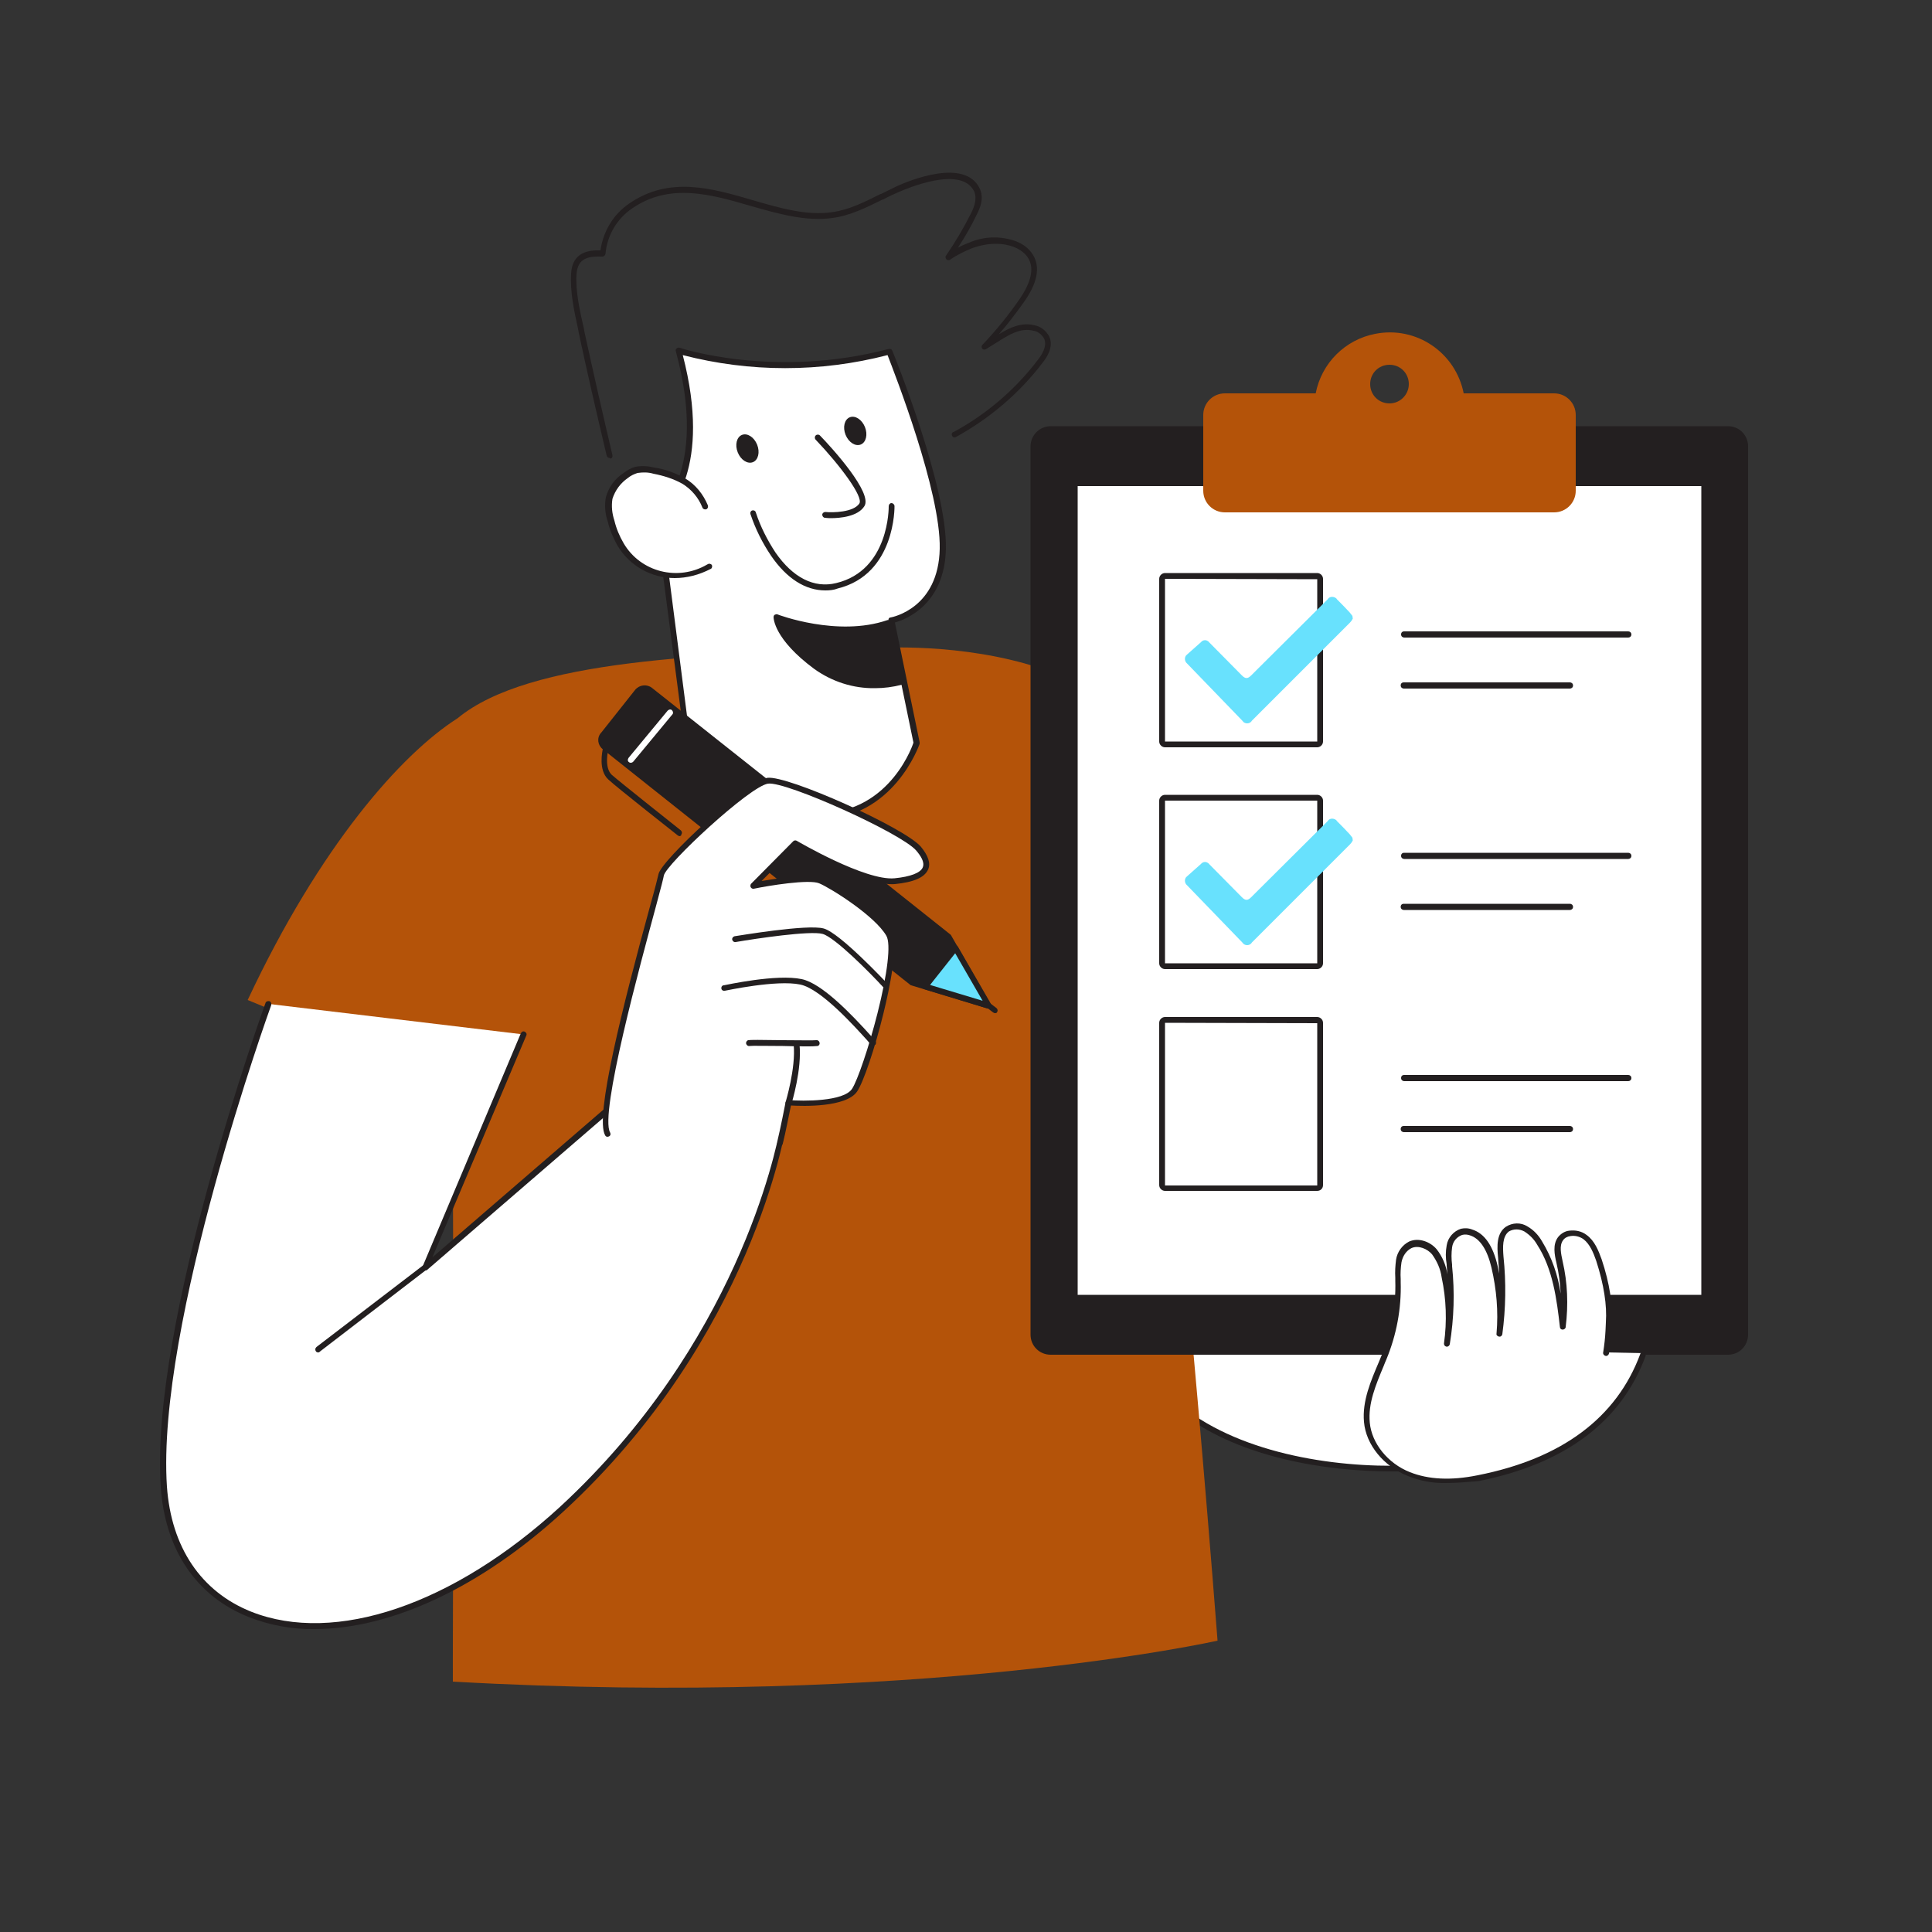 <svg width="500" height="500" xmlns="http://www.w3.org/2000/svg" class="illustrations_image" imageName="Checklist" data-imageid="checklist-71" xml:space="preserve" version="1.1">

 <rect width="100%" height="100%" fill="#333333" stroke="none"/>

 <g>
  <title>Layer 1</title>
  <g id="Character_checklist-71">
   <path id="svg_1" fill="#FFFFFF" d="m307.1,365.8c-18.2,-13.4 -25.2,-37.7 -24.9,-60.2c0.1,-11.4 2.2,-23.5 10.1,-31.7c3.8,-3.9 8.7,-6.6 13.8,-8.8c16.1,-7 37.6,-8.1 48.9,5.4c3.3,4 5.3,8.8 7.2,13.6c6.7,16.7 12.8,33.6 18.2,50.8c5.3,16.9 11,43.5 -12.9,45c-19.5,1.2 -44.4,-2.4 -60.4,-14.1z" class="st0_checklist-71"/>
   <path id="svg_2" fill="#231F20" d="m360.2,380.8c-17.5,0 -39,-3.7 -53.5,-14.4l0,0c-16.4,-12 -25.5,-34.2 -25.2,-60.9c0.2,-14.7 3.6,-25.2 10.4,-32.2c4.4,-4.5 10.1,-7.2 14,-9c16.5,-7.2 38.3,-8.2 49.7,5.6c3.2,3.9 5.2,8.6 7.4,13.8c6.7,16.6 12.8,33.7 18.2,50.8c5.9,18.7 6.2,31.4 1.1,38.8c-3,4.4 -8,6.8 -14.7,7.2c-2.4,0.3 -4.9,0.3 -7.4,0.3zm-52.7,-15.6c16.4,12 41.7,15.1 59.9,13.9c6.2,-0.4 10.8,-2.6 13.5,-6.6c4.8,-7 4.4,-19.2 -1.4,-37.5c-5.3,-17.1 -11.4,-34.1 -18.1,-50.7c-2.1,-5.1 -4,-9.6 -7.1,-13.4c-10.9,-13.2 -32,-12.2 -48,-5.2c-3.8,1.6 -9.4,4.4 -13.5,8.6c-6.5,6.7 -9.8,16.9 -9.9,31.2c-0.3,26.2 8.7,47.9 24.6,59.7l0,0z" class="st1_checklist-71"/>
   <path id="svg_3" fill="#b45309" d="m116.7,280.5l-52.6,-21.7c18.7,-39.9 39.7,-63.6 54.3,-72.9c18.6,-15.4 64.6,-16.5 106.7,-18.1c0,0 20,-1.7 40.1,3.9c49.2,13.6 95,84.9 95,84.9l-59.6,8.1c0,0 7.7,72.1 14.5,159.9c0,0 -77.2,17.4 -197.9,10.6c-0.1,0 0.6,-142.2 -0.5,-154.7z" class="st2_checklist-71 targetColor"/>
   <path id="svg_4" fill="#FFFFFF" d="m230.6,160.7l6.6,31.7c0,0 -7,21 -28.3,18.8s-31.1,-19.3 -31.1,-19.3l-7.6,-58.2c0,0 14.2,-10.2 5.2,-42.8c0,0 24.4,8.3 54.6,0.3c0,0 14.2,34.7 13.8,51s-13.2,18.5 -13.2,18.5z" class="st0_checklist-71"/>
   <path id="svg_5" fill="#231F20" d="m212,212c-1,0 -2.1,-0.1 -3.1,-0.2c-21.4,-2.2 -31.5,-19.5 -31.6,-19.7c-0.1,-0.1 -0.1,-0.2 -0.1,-0.3l-7.6,-58.2c0,-0.3 0.1,-0.5 0.3,-0.7c0.1,-0.1 13.6,-10.4 5,-42c-0.1,-0.3 0,-0.6 0.2,-0.7c0.2,-0.2 0.5,-0.3 0.8,-0.2c0.2,0.1 24.6,8.1 54.1,0.3c0.4,-0.1 0.8,0.1 0.9,0.4c0.6,1.4 14.2,35.1 13.9,51.3c-0.3,14.4 -10.3,18.3 -13.2,19.1l6.4,31c0,0.1 0,0.3 0,0.4c-0.1,0.3 -6.8,19.5 -26,19.5zm-33.4,-20.5c0.9,1.5 10.7,16.8 30.4,18.8s26.7,-15.9 27.4,-18.1l-6.5,-31.5c0,-0.2 0,-0.4 0.1,-0.6c0.1,-0.2 0.3,-0.3 0.5,-0.3c0.5,-0.1 12.4,-2.4 12.7,-17.8c0.3,-14.8 -11.7,-45.4 -13.5,-50.1c-17.4,4.5 -35.6,4.5 -53,0c7.6,29.2 -3.3,40.1 -5.5,42l7.4,57.6z" class="st1_checklist-71"/>
   <path id="svg_6" fill="#FFFFFF" d="m182.3,131c-1.1,-2.7 -3,-5 -5.5,-6.6c-2.4,-1.3 -5,-2.2 -7.7,-2.7c-1.4,-0.4 -3,-0.5 -4.4,-0.2c-1,0.3 -2,0.8 -2.8,1.5c-2.1,1.4 -3.6,3.5 -4.3,5.9c-0.3,2 -0.1,4 0.5,5.9c0.5,2.1 1.3,4.2 2.4,6.1c4.7,7.8 14.8,10.4 22.6,5.7c0.1,0 0.1,-0.1 0.2,-0.1" class="st0_checklist-71"/>
   <path id="svg_7" fill="#231F20" d="m174.6,149.6c-6.1,0 -11.7,-3.2 -14.8,-8.4c-1.1,-2 -2,-4 -2.5,-6.2c-0.7,-2 -0.9,-4.2 -0.5,-6.3c0.7,-2.6 2.3,-4.8 4.6,-6.3c0.9,-0.7 1.9,-1.3 3.1,-1.6c1.6,-0.3 3.2,-0.2 4.8,0.2c2.8,0.4 5.5,1.4 8,2.8c2.7,1.6 4.7,4.1 5.9,7c0.1,0.4 0,0.8 -0.4,1c-0.4,0.1 -0.8,0 -1,-0.4c-1,-2.6 -2.9,-4.8 -5.2,-6.2c-2.3,-1.3 -4.9,-2.1 -7.5,-2.6c-1.3,-0.4 -2.7,-0.4 -4.1,-0.2c-0.9,0.3 -1.8,0.7 -2.5,1.3c-1.9,1.3 -3.3,3.2 -4,5.4c-0.3,1.9 -0.1,3.8 0.5,5.6c0.5,2.1 1.3,4 2.4,5.9c4.4,7.5 14.1,9.9 21.6,5.5c0.1,0 0.1,-0.1 0.2,-0.1c0.3,-0.2 0.8,-0.1 1,0.2c0.2,0.3 0.1,0.8 -0.2,1c-3.1,1.6 -6.2,2.4 -9.4,2.4z" class="st1_checklist-71"/>
   <path id="svg_8" fill="#231F20" d="m233.2,176.5c0,0 -11.8,3.5 -22,-4s-10.2,-12.8 -10.2,-12.8s15.7,6.1 28.9,1.5l3.3,15.3z" class="st1_checklist-71"/>
   <path id="svg_9" fill="#231F20" d="m226.5,178.1c-5.7,0.1 -11.2,-1.7 -15.8,-5c-10.4,-7.7 -10.5,-13.1 -10.5,-13.4c0,-0.2 0.1,-0.5 0.3,-0.6c0.2,-0.1 0.5,-0.2 0.7,-0.1c0.2,0.1 15.6,5.9 28.4,1.5c0.2,-0.1 0.4,0 0.6,0.1c0.2,0.1 0.3,0.3 0.4,0.5l3.3,15.2c0.1,0.4 -0.1,0.8 -0.5,0.9c-2.3,0.6 -4.6,0.9 -6.9,0.9zm-24.5,-17.2c0.6,1.9 2.6,5.8 9.6,11c8.4,6.2 18.1,4.7 20.7,4.1l-3,-13.7c-11,3.4 -23.4,-0.1 -27.3,-1.4z" class="st1_checklist-71"/>
   <path id="svg_10" fill="#FFFFFF" d="m211.7,113.3c0,0 13.5,14.2 11.4,17.4c-2.1,3.2 -9.5,2.6 -9.5,2.6" class="st0_checklist-71"/>
   <path id="svg_11" fill="#231F20" d="m215,134.1c-0.9,0 -1.4,-0.1 -1.5,-0.1c-0.4,0 -0.7,-0.4 -0.7,-0.8s0.4,-0.7 0.8,-0.7c1.9,0.2 7.3,0.1 8.8,-2.2c1.1,-1.7 -5,-9.9 -11.3,-16.5c-0.3,-0.3 -0.3,-0.8 0,-1.1c0.3,-0.3 0.8,-0.3 1.1,0c3.3,3.4 13.7,14.9 11.5,18.3c-1.7,2.7 -6.3,3.1 -8.7,3.1z" class="st1_checklist-71"/>
   <ellipse id="svg_12" fill="#231F20" ry="3.8" rx="2.7" cy="116" cx="193.4" class="st1_checklist-71" transform="matrix(0.928 -0.373 0.373 0.928 -29.306 80.571)"/>
   <ellipse id="svg_13" fill="#231F20" ry="3.8" rx="2.7" cy="111.4" cx="221.3" class="st1_checklist-71" transform="matrix(0.928 -0.373 0.373 0.928 -25.579 90.684)"/>
   <path id="svg_14" fill="#231F20" d="m213.6,152.8c-5.2,0 -10,-3.1 -14,-8.9c-2.3,-3.4 -4.1,-7 -5.4,-10.9c-0.1,-0.4 0.1,-0.8 0.5,-0.9c0.4,-0.1 0.8,0.1 0.9,0.5c1.2,3.7 3,7.2 5.1,10.4c4.5,6.5 10,9.3 15.7,7.9c13.8,-3.3 13.6,-19.7 13.6,-19.9c0,-0.4 0.3,-0.8 0.7,-0.8c0,0 0,0 0,0c0.4,0 0.7,0.3 0.8,0.7c0,0.2 0.3,17.7 -14.7,21.4c-1,0.4 -2.1,0.5 -3.2,0.5z" class="st1_checklist-71"/>
   <path id="svg_15" fill="#FFFFFF" d="m135.4,267.7l-25.4,60.4l56.6,-48.9l36.1,12.2c0,0 -8.1,53.8 -57.3,99.1s-100.1,36.7 -103,-5.8s27,-124.9 27,-124.9" class="st0_checklist-71"/>
   <path id="svg_16" fill="#231F20" d="m81.4,421.6c-5.8,0.1 -11.6,-1 -17,-3.1c-13.6,-5.4 -21.7,-17.4 -22.8,-33.7c-2.9,-42.2 26.8,-124.4 27.1,-125.2c0.1,-0.4 0.6,-0.6 1,-0.5c0,0 0,0 0,0c0.4,0.1 0.6,0.6 0.5,0.9c0,0 0,0 0,0.1c-0.3,0.8 -29.8,82.7 -27,124.6c1.1,15.7 8.8,27.2 21.8,32.4c21.7,8.6 52.3,-1.8 79.9,-27.1c45.6,-42.1 55.9,-92 57,-98.1l-35,-11.9l-56.3,48.6c-0.3,0.3 -0.8,0.2 -1.1,-0.1c-0.2,-0.2 -0.2,-0.5 -0.1,-0.8l25.4,-60.3c0.2,-0.4 0.6,-0.6 1,-0.4c0,0 0,0 0,0c0.4,0.2 0.6,0.6 0.4,1c0,0 0,0 0,0l-24.3,57.4l54.2,-46.8c0.2,-0.2 0.5,-0.2 0.7,-0.1l36.1,12.2c0.3,0.1 0.6,0.5 0.5,0.8c-0.1,0.5 -8.6,54.5 -57.5,99.6c-21.4,19.7 -44.7,30.5 -64.5,30.5z" class="st1_checklist-71"/>
   <polygon id="svg_17" fill="#231F20" points="181.1,191.2 245.5,242.3 247.3,245.4 255.8,260.3 239.4,255.3 236,254.3 171.6,203.1 	" class="st1_checklist-71"/>
   <path id="svg_18" fill="#231F20" d="m255.8,261l-0.2,0l-19.8,-6c-0.1,0 -0.2,-0.1 -0.2,-0.1l-64.4,-51.2c-0.2,-0.1 -0.2,-0.3 -0.3,-0.5c0,-0.2 0,-0.4 0.1,-0.6l9.5,-11.9c0.3,-0.3 0.7,-0.3 1,-0.1l64.4,51.2c0.1,0.1 0.1,0.1 0.2,0.2l10.3,17.9c0.2,0.4 0.1,0.8 -0.3,1c0,0.1 -0.1,0.1 -0.3,0.1l0,0zm-19.4,-7.4l17.8,5.4l-9.2,-16.2l-63.7,-50.6l-8.6,10.8l63.7,50.6z" class="st1_checklist-71"/>
   <polygon id="svg_19" fill="#68E1FD" points="247.3,245.4 255.8,260.3 239.4,255.3 	" class="st2_checklist-71 targetColor"/>
   <path id="svg_20" fill="#231F20" d="m255.8,261l-0.2,0l-16.4,-5c-0.4,-0.1 -0.6,-0.5 -0.5,-0.9c0,-0.1 0.1,-0.2 0.1,-0.3l7.9,-9.9c0.2,-0.2 0.4,-0.3 0.6,-0.3c0.2,0 0.5,0.2 0.6,0.4l8.6,14.9c0.2,0.4 0.1,0.8 -0.3,1c-0.1,0.1 -0.2,0.1 -0.4,0.1zm-15.1,-6.1l13.6,4.1l-7.1,-12.3l-6.5,8.2z" class="st1_checklist-71"/>
   <path id="svg_21" fill="#231F20" d="m156.1,190l8.8,-11.1c0.8,-1 2.2,-1.2 3.2,-0.4l0,0l31.8,25.2l0,0l-11.7,14.7l0,0l-31.8,-25.2c-0.9,-0.7 -1.1,-2.2 -0.3,-3.2l0,0z" class="st1_checklist-71"/>
   <path id="svg_22" fill="#231F20" d="m188.2,219.3c-0.2,0 -0.3,-0.1 -0.5,-0.2l-31.7,-25.2c-1.3,-1 -1.6,-2.9 -0.5,-4.2c0,0 0,0 0.1,-0.1l8.8,-11.1c1.1,-1.3 3,-1.5 4.3,-0.5l31.8,25.2c0.3,0.3 0.4,0.7 0.1,1.1c0,0 0,0 0,0l-11.8,14.7c-0.1,0.2 -0.3,0.3 -0.6,0.3l0,0zm-21.5,-40.5l-0.2,0c-0.4,0.1 -0.8,0.3 -1,0.6l-8.8,11.1l0,0c-0.3,0.3 -0.4,0.7 -0.3,1.1c0.1,0.4 0.3,0.8 0.6,1l31.2,24.8l10.7,-13.4l-31.2,-24.8c-0.3,-0.2 -0.6,-0.3 -1,-0.4zm-10.6,11.3l0,0z" class="st1_checklist-71"/>
   <path id="svg_23" fill="#231F20" d="m175.9,216.4c-0.2,0 -0.3,-0.1 -0.5,-0.2c-0.1,-0.1 -15.9,-12.5 -18,-14.5c-2.6,-2.4 -1.5,-7.3 -1.4,-7.9c0.1,-0.4 0.5,-0.6 0.9,-0.6c0.4,0.1 0.6,0.5 0.5,0.9c0,0 -1.1,4.5 0.9,6.4c1.9,1.7 15.9,12.8 17.9,14.4c0.3,0.3 0.4,0.7 0.1,1.1c0.1,0.2 -0.1,0.3 -0.4,0.4l0,0z" class="st1_checklist-71"/>
   <path id="svg_24" fill="#FFFFFF" d="m201.8,295.9c0.8,-3.4 2.2,-10.4 2.2,-10.4s14.1,1.1 17.1,-3.2s11.9,-35.1 8.9,-40.4s-14.3,-12.5 -17.8,-13.9s-17.3,1.4 -17.3,1.4l10.9,-11c0,0 17.8,10.5 25.8,9.8s10.3,-3.6 6.2,-8.4s-34,-18.2 -39,-17.6s-27.1,21.4 -27.6,24.4s-17.5,60.6 -13.9,67" class="st0_checklist-71"/>
   <path id="svg_25" fill="#231F20" d="m201.8,296.6l-0.2,0c-0.4,-0.1 -0.6,-0.5 -0.5,-0.9c0.8,-3.3 2.2,-10.3 2.2,-10.4c0.1,-0.4 0.4,-0.6 0.8,-0.6c3.8,0.3 14.2,0.4 16.4,-2.9c1.4,-2.1 4.4,-10.9 6.6,-19.6c2.6,-10.3 3.5,-17.9 2.3,-20c-2.9,-5.1 -14.3,-12.3 -17.4,-13.6c-2.6,-1.1 -13.1,0.6 -16.9,1.4c-0.4,0.1 -0.8,-0.2 -0.9,-0.6c0,-0.2 0,-0.5 0.2,-0.7l10.9,-11c0.2,-0.2 0.6,-0.3 0.9,-0.1c0.2,0.1 17.7,10.4 25.3,9.7c4.1,-0.4 6.7,-1.4 7.3,-2.8s-0.6,-3.1 -1.7,-4.4c-3.9,-4.5 -33.6,-17.9 -38.3,-17.3s-26.5,20.9 -27,23.8c-0.1,0.6 -0.7,3 -2,7.8c-4,14.8 -14.7,53.9 -11.9,58.7c0.2,0.4 0.1,0.8 -0.3,1c-0.4,0.2 -0.8,0.1 -1,-0.3l0,0c-2.7,-4.7 4.4,-32.9 11.8,-59.9c1.1,-3.9 1.9,-7.1 2,-7.6c0.5,-3.5 23,-24.3 28.2,-25s35.3,12.8 39.7,17.8c1.9,2.3 2.6,4.3 1.9,5.9c-0.9,2.1 -3.7,3.3 -8.6,3.8c-7.4,0.6 -22.7,-7.9 -25.7,-9.6l-8.8,8.8c4.2,-0.7 12.6,-2 15.4,-0.9c3.4,1.4 15.1,8.8 18.2,14.2c1.9,3.3 -0.5,14.6 -2.1,21.1c-2.2,9 -5.2,17.8 -6.8,20.1c-2.8,4.1 -14,3.8 -17.1,3.6c-0.4,1.8 -1.4,7.1 -2.1,9.8c-0.1,0.5 -0.4,0.7 -0.8,0.7z" class="st1_checklist-71"/>
   <path id="svg_26" fill="#FFFFFF" d="m190.4,243c0,0 18.7,-3.2 22.8,-2s16,13.9 16,13.9" class="st0_checklist-71"/>
   <path id="svg_27" fill="#231F20" d="m229.1,255.6c-0.2,0 -0.4,-0.1 -0.6,-0.2c-3.2,-3.5 -12.4,-12.8 -15.6,-13.7s-17.3,1.2 -22.5,2.1c-0.4,0.1 -0.8,-0.2 -0.9,-0.6c-0.1,-0.4 0.2,-0.8 0.6,-0.9c0.8,-0.1 18.9,-3.2 23.1,-2s15.8,13.6 16.3,14.1c0.3,0.3 0.3,0.8 0,1.1c0,0.1 -0.2,0.2 -0.4,0.1l0,0z" class="st1_checklist-71"/>
   <path id="svg_28" fill="#FFFFFF" d="m204,285.5c0,0 2.8,-8.9 2.1,-15.2" class="st0_checklist-71"/>
   <path id="svg_29" fill="#231F20" d="m204,286.2c-0.1,0 -0.1,0 -0.2,0c-0.4,-0.1 -0.6,-0.5 -0.5,-0.9c0,-0.1 2.7,-8.8 2.1,-15c0,-0.4 0.2,-0.8 0.7,-0.8c0,0 0,0 0,0c0.4,0 0.8,0.2 0.8,0.7c0.7,6.5 -2,15.2 -2.1,15.6c-0.2,0.2 -0.5,0.4 -0.8,0.4z" class="st1_checklist-71"/>
   <path id="svg_30" fill="#FFFFFF" d="m193.8,270c0.9,-0.2 16.6,0.2 17.6,0" class="st0_checklist-71"/>
   <path id="svg_31" fill="#231F20" d="m209.1,270.8c-1.4,0 -3.6,0 -6.5,-0.1c-3.6,0 -8.1,-0.1 -8.6,0c-0.4,0.1 -0.8,-0.2 -0.9,-0.6c-0.1,-0.4 0.2,-0.8 0.5,-0.9c0.5,-0.1 3.1,-0.1 9,0c3.6,0 8.1,0.1 8.6,0c0.4,-0.1 0.8,0.2 0.9,0.6c0.1,0.4 -0.1,0.8 -0.5,0.9c0,0 0,0 0,0c-0.9,0.1 -1.7,0.1 -2.5,0.1z" class="st1_checklist-71"/>
   <path id="svg_32" fill="#FFFFFF" d="m187.4,255.6c0,0 13.5,-3 19.8,-1.6s17.4,14.5 18.6,15.7" class="st0_checklist-71"/>
   <path id="svg_33" fill="#231F20" d="m225.8,270.4c-0.2,0 -0.4,-0.1 -0.5,-0.2c-0.2,-0.2 -0.5,-0.5 -0.9,-1c-3,-3.3 -11.9,-13.3 -17.3,-14.4c-6.1,-1.3 -19.4,1.6 -19.5,1.6c-0.4,0.1 -0.8,-0.1 -0.9,-0.5c-0.1,-0.4 0.1,-0.8 0.5,-0.9c0,0 0.1,0 0.1,0c0.6,-0.1 13.7,-3 20.2,-1.6c5.2,1.1 12.8,9 18.1,14.9c0.4,0.5 0.7,0.8 0.9,1c0.3,0.3 0.3,0.8 0,1.1c-0.3,0 -0.5,0 -0.7,0z" class="st1_checklist-71"/>
   <line id="svg_34" fill="none" y2="349.3" x2="82.3" y1="328.1" x1="110" class="st3_checklist-71"/>
   <path id="svg_35" fill="#231F20" d="m82.3,350c-0.4,0 -0.7,-0.3 -0.7,-0.8c0,-0.2 0.1,-0.4 0.3,-0.6l27.7,-21.2c0.3,-0.2 0.8,-0.2 1,0.1c0.3,0.3 0.2,0.8 -0.1,1c0,0 0,0 0,0l-27.6,21.2c-0.3,0.3 -0.4,0.3 -0.6,0.3z" class="st1_checklist-71"/>
   <path id="svg_36" fill="#231F20" d="m157.7,118.5c-0.3,0 -0.6,-0.2 -0.7,-0.6c-2.5,-10.6 -5,-21.3 -7.2,-31.7l-0.2,-1.1c-1,-4.5 -2.1,-9.6 -1.8,-14.3c0.3,-5.7 4.8,-6.1 7.6,-6c0.7,-4.9 3.3,-9.3 7.4,-12.1c10.4,-7.2 21.4,-4 32,-0.9c6.9,2 14,4.1 20.6,3.1c4.4,-0.6 8.5,-2.7 12.5,-4.7l0.1,0c1.4,-0.7 2.9,-1.4 4.3,-2.1c2.9,-1.3 17.3,-7.3 21.2,0.6c1.2,2.4 0.3,4.9 -0.8,7c-1.4,2.9 -3,5.7 -4.8,8.4c0.9,-0.5 1.9,-0.9 2.9,-1.3c3.9,-1.7 8.3,-1.8 12.3,-0.3c1.7,0.7 3.2,1.8 4.2,3.4c2,3.2 1.2,7.4 -2.4,12.4c-2,2.8 -4.1,5.6 -6.4,8.2c2.8,-1.7 5.9,-3.2 9.3,-2.3c1.6,0.3 2.9,1.4 3.7,2.8c1.4,2.9 -0.9,5.9 -1.7,6.9c-6,7.9 -13.7,14.4 -22.4,19.2c-0.4,0.2 -0.8,0.1 -1,-0.3s-0.1,-0.8 0.3,-1c0,0 0,0 0.1,0c8.5,-4.6 16,-11 21.9,-18.8c0.6,-0.8 2.5,-3.3 1.5,-5.4c-0.6,-1 -1.5,-1.8 -2.7,-2c-3.4,-0.9 -6.5,1.1 -9.5,3c-1,0.6 -1.9,1.2 -2.9,1.8c-0.4,0.2 -0.8,0 -1,-0.3c-0.1,-0.3 -0.1,-0.6 0.1,-0.8c3.5,-3.7 6.7,-7.6 9.6,-11.8c3.1,-4.5 3.9,-8.1 2.3,-10.7c-0.8,-1.3 -2.1,-2.2 -3.5,-2.8c-3.2,-1.3 -7.2,-1.2 -11.2,0.3c-1.9,0.8 -3.8,1.7 -5.5,2.9c-0.3,0.2 -0.7,0.2 -1,-0.1c-0.2,-0.3 -0.3,-0.7 -0.1,-0.9c2.4,-3.5 4.6,-7.2 6.5,-11c0.9,-1.8 1.6,-3.9 0.8,-5.7c-3.4,-6.8 -17.6,-0.6 -19.3,0.1c-1.4,0.6 -2.9,1.3 -4.2,2l-0.1,0c-4.1,2 -8.4,4.2 -13,4.8c-6.9,1 -14.2,-1.1 -21.2,-3.1c-10.3,-3 -21,-6.1 -30.8,0.7c-3.9,2.7 -6.4,7 -6.8,11.7c-0.1,0.4 -0.4,0.7 -0.8,0.7c-3.4,-0.1 -6.4,0.2 -6.7,4.6s0.9,9.6 1.9,14l0.2,1.1c2.3,10.5 4.7,21.1 7.2,31.7c0.1,0.4 -0.1,0.8 -0.5,0.9c0,0 0,0 0,0c-0.2,-0.2 -0.2,-0.2 -0.3,-0.2z" class="st1_checklist-71"/>
   <path id="svg_37" fill="#FFFFFF" d="m163.2,197.4c-0.4,0 -0.8,-0.4 -0.7,-0.8c0,-0.2 0.1,-0.3 0.2,-0.5l10.1,-12.2c0.3,-0.3 0.8,-0.4 1.1,-0.1s0.4,0.8 0.1,1.1l0,0l-10.1,12.2c-0.2,0.2 -0.4,0.3 -0.7,0.3z" class="st0_checklist-71"/>
   <line id="svg_38" fill="none" y2="261.5" x2="257.5" y1="259.8" x1="255.4" class="st3_checklist-71"/>
   <path id="svg_39" fill="#231F20" d="m257.5,262.2c-0.2,0 -0.3,-0.1 -0.5,-0.2l-2.1,-1.6c-0.3,-0.2 -0.4,-0.7 -0.2,-1c0.2,-0.3 0.7,-0.4 1,-0.2c0,0 0.1,0 0.1,0.1l2.1,1.6c0.3,0.3 0.4,0.7 0.1,1.1c0,0.1 -0.2,0.2 -0.5,0.2l0,0z" class="st1_checklist-71"/>
  </g>
  <g id="Checklist_checklist-71">
   <path id="svg_40" fill="#231F20" d="m271.9,110.3l175.3,0c2.9,0 5.2,2.3 5.2,5.2l0,229.9c0,2.9 -2.3,5.2 -5.2,5.2l-175.3,0c-2.9,0 -5.2,-2.3 -5.2,-5.2l0,-229.9c0,-2.9 2.4,-5.2 5.2,-5.2z" class="st1_checklist-71"/>
   <rect id="svg_41" fill="#FFFFFF" height="210.8" width="162.9" class="st0_checklist-71" y="125" x="278.1"/>
   <path id="svg_42" fill="#231F20" d="m441.1,336.6l-163,0c-0.4,0 -0.8,-0.3 -0.8,-0.8l0,-210.8c0,-0.4 0.3,-0.7 0.7,-0.8c0,0 0,0 0,0l162.9,0c0.4,0 0.7,0.3 0.8,0.7c0,0 0,0 0,0l0,210.9c0.1,0.5 -0.2,0.8 -0.6,0.8zm-162.2,-1.5l161.4,0l0,-209.3l-161.4,0l0,209.3z" class="st1_checklist-71"/>
   <path id="svg_43" fill="#b45309" d="m402.2,101.8l-23.4,0c-2.1,-10.6 -12.3,-17.5 -22.9,-15.4c-7.8,1.5 -13.9,7.6 -15.4,15.4l-23.5,0c-3.1,0 -5.6,2.5 -5.6,5.6c0,0 0,0 0,0l0,19.6c0,3.1 2.5,5.6 5.6,5.6l85.2,0c3.1,0 5.6,-2.5 5.6,-5.6l0,-19.6c0,-3.1 -2.5,-5.6 -5.6,-5.6zm-42.6,2.6c-2.8,0 -5,-2.2 -5,-5s2.2,-5 5,-5s5,2.2 5,5c0,2.7 -2.2,5 -5,5l0,0z" class="st2_checklist-71 targetColor"/>
   <path id="svg_44" fill="#231F20" d="m340.9,193.4l-39.4,0c-0.8,0 -1.5,-0.7 -1.5,-1.5l0,-42.1c0,-0.8 0.7,-1.5 1.5,-1.5l39.4,0c0.8,0 1.5,0.7 1.5,1.5l0,42.1c0,0.8 -0.7,1.5 -1.5,1.5zm-39.4,-43.6l0,42.1l39.4,0l0,-42l-39.4,-0.1z" class="st1_checklist-71"/>
   <path id="svg_45" fill="#68E1FD" d="m350.1,160.1c-0.2,0.4 -0.4,0.7 -0.7,1c-8.5,8.5 -16.9,16.9 -25.4,25.4c-0.4,0.7 -1.3,0.9 -2,0.5c-0.2,-0.1 -0.3,-0.3 -0.5,-0.5l-14.3,-14.8c-0.6,-0.5 -0.7,-1.4 -0.3,-2c0.1,-0.1 0.2,-0.2 0.3,-0.3l3.6,-3.2c0.5,-0.6 1.3,-0.7 1.9,-0.2c0.1,0.1 0.2,0.1 0.2,0.2l8.5,8.6c0.9,0.9 1.5,0.9 2.4,0l19.8,-19.7c0.4,-0.7 1.3,-0.8 2,-0.4c0.2,0.1 0.3,0.2 0.4,0.4c1.1,1.1 2.2,2.2 3.3,3.4c0.2,0.3 0.5,0.6 0.7,0.9l0.1,0.7z" class="st2_checklist-71 targetColor"/>
   <path id="svg_46" fill="#231F20" d="m340.9,250.8l-39.4,0c-0.8,0 -1.5,-0.7 -1.5,-1.5c0,0 0,0 0,0l0,-42.1c0,-0.8 0.7,-1.5 1.5,-1.5l39.4,0c0.8,0 1.5,0.7 1.5,1.5l0,42.1c0,0.8 -0.7,1.5 -1.5,1.5zm-39.4,-43.6l0,42.1l39.4,0l0,-42.1l-39.4,0z" class="st1_checklist-71"/>
   <path id="svg_47" fill="#68E1FD" d="m350.1,217.5c-0.2,0.4 -0.4,0.7 -0.7,1c-8.5,8.5 -16.9,16.9 -25.4,25.4c-0.4,0.7 -1.3,0.9 -2,0.5c-0.2,-0.1 -0.3,-0.3 -0.5,-0.5l-14.3,-14.8c-0.6,-0.5 -0.7,-1.4 -0.3,-2c0.1,-0.1 0.2,-0.2 0.3,-0.3l3.6,-3.2c0.5,-0.6 1.3,-0.7 1.9,-0.2c0.1,0.1 0.2,0.1 0.2,0.2l8.5,8.6c0.9,0.9 1.5,0.9 2.4,0l19.8,-19.7c0.4,-0.7 1.3,-0.8 2,-0.4c0.2,0.1 0.3,0.2 0.4,0.4c1.1,1.1 2.2,2.2 3.3,3.4c0.2,0.3 0.5,0.6 0.7,0.9l0.1,0.7z" class="st2_checklist-71 targetColor"/>
   <path id="svg_48" fill="#231F20" d="m340.9,308.2l-39.4,0c-0.8,0 -1.5,-0.7 -1.5,-1.5l0,-42c0,-0.8 0.7,-1.5 1.5,-1.5l39.4,0c0.8,0 1.5,0.7 1.5,1.5l0,42c0,0.9 -0.7,1.5 -1.5,1.5zm-39.4,-43.5l0,42.1l39.4,0l0,-42l-39.4,-0.1z" class="st1_checklist-71"/>
   <path id="svg_49" fill="#231F20" d="m421.4,165l-58,0c-0.4,0 -0.8,-0.3 -0.8,-0.8s0.3,-0.8 0.8,-0.8l58,0c0.4,0 0.8,0.3 0.8,0.8s-0.4,0.8 -0.8,0.8z" class="st1_checklist-71"/>
   <path id="svg_50" fill="#231F20" d="m406.3,178.2l-43,0c-0.4,0 -0.8,-0.3 -0.8,-0.8s0.3,-0.8 0.8,-0.8l43,0c0.4,0 0.8,0.3 0.8,0.8s-0.4,0.8 -0.8,0.8z" class="st1_checklist-71"/>
   <path id="svg_51" fill="#231F20" d="m421.4,222.3l-58,0c-0.4,0 -0.8,-0.3 -0.8,-0.8s0.3,-0.8 0.8,-0.8l58,0c0.4,0 0.8,0.3 0.8,0.8s-0.4,0.8 -0.8,0.8z" class="st1_checklist-71"/>
   <path id="svg_52" fill="#231F20" d="m406.3,235.5l-43,0c-0.4,0 -0.8,-0.3 -0.8,-0.8s0.3,-0.8 0.8,-0.8l43,0c0.4,0 0.8,0.3 0.8,0.8s-0.4,0.8 -0.8,0.8z" class="st1_checklist-71"/>
   <path id="svg_53" fill="#231F20" d="m421.4,279.8l-58,0c-0.4,0 -0.8,-0.3 -0.8,-0.8s0.3,-0.8 0.8,-0.8l58,0c0.4,0 0.8,0.3 0.8,0.8s-0.4,0.8 -0.8,0.8z" class="st1_checklist-71"/>
   <path id="svg_54" fill="#231F20" d="m406.3,293l-43,0c-0.4,0 -0.8,-0.3 -0.8,-0.8s0.3,-0.8 0.8,-0.8l43,0c0.4,0 0.8,0.3 0.8,0.8s-0.4,0.8 -0.8,0.8z" class="st1_checklist-71"/>
  </g>
  <path fill="#FFFFFF" d="m415.6,350c0.4,-2.6 0.6,-5.3 0.8,-7.9c0.4,-5.3 -0.9,-11.2 -2.5,-16.1c-0.7,-2.2 -1.7,-4.5 -3.6,-6s-5,-1.5 -6.3,0.5c-1.2,1.7 -0.7,4 -0.2,6c1.2,5.5 1.5,11.1 0.8,16.7c-0.9,-7.5 -1.9,-15.3 -6,-21.7c-0.9,-1.5 -2.1,-2.7 -3.5,-3.6c-1.5,-0.9 -3.4,-0.8 -4.8,0.1c-2.1,1.5 -1.9,4.6 -1.7,7.2c0.7,6.6 0.6,13.3 -0.3,19.9c0.5,-5.8 0.1,-11.6 -1.2,-17.3c-0.9,-3.7 -2.5,-7.8 -6.1,-9c-0.8,-0.3 -1.6,-0.3 -2.5,-0.2c-1.7,0.6 -2.9,2 -3.2,3.7c-0.3,1.7 -0.3,3.4 0,5.1c0.7,6.7 0.5,13.4 -0.6,20c0.8,-5.8 0.6,-11.7 -0.6,-17.4c-0.3,-2.3 -1.2,-4.5 -2.6,-6.3c-1.5,-1.7 -4.1,-2.8 -6.2,-1.8c-1.6,0.9 -2.7,2.4 -3,4.2c-0.3,1.8 -0.3,3.6 -0.2,5.3c0.2,6.7 -1.1,13.4 -3.7,19.7c-2.1,5.2 -4.9,10.9 -4.4,16.7c0.5,6 5.3,11.2 10.9,13.4s12,2 17.9,0.9c19.5,-3.9 35.7,-13.2 42.6,-31.9" class="st0_checklist-71" id="Character_hand_checklist-71"/>
  <path fill="#231F20" d="m374.4,383.8c-3.4,0.1 -6.8,-0.5 -10,-1.8c-6.3,-2.5 -10.9,-8.1 -11.4,-14c-0.5,-5.4 1.8,-10.7 3.8,-15.4l0.7,-1.7c2.5,-6.1 3.8,-12.7 3.6,-19.4l0,-0.8c-0.1,-1.6 0,-3.1 0.2,-4.7c0.3,-2 1.6,-3.8 3.4,-4.7c2.5,-1.1 5.5,0.1 7.1,2c1.5,1.9 2.4,4.1 2.8,6.5c-0.1,-0.7 -0.1,-1.5 -0.2,-2.2l0,-0.4c-0.3,-1.6 -0.3,-3.3 0,-4.9c0.3,-2 1.8,-3.7 3.7,-4.3c0.9,-0.2 1.9,-0.2 2.9,0.2c3.2,1 5.4,4.2 6.6,9.5c0.1,0.6 0.3,1.3 0.4,1.9c-0.1,-1.4 -0.2,-2.8 -0.3,-4.2c-0.3,-2.9 -0.4,-6.2 2,-7.9c1.7,-1.1 3.9,-1.2 5.6,-0.1c1.6,0.9 2.9,2.3 3.8,3.9c2.5,4.1 4.1,8.7 4.8,13.5c-0.1,-2.7 -0.5,-5.4 -1.1,-8c-0.5,-2.1 -1,-4.7 0.4,-6.6c0.7,-0.9 1.8,-1.6 2.9,-1.7c1.6,-0.2 3.2,0.1 4.5,1.1c2.1,1.5 3.1,4.1 3.9,6.3c2.1,6.3 2.9,11.8 2.6,16.4c-0.1,0.8 -0.1,1.5 -0.1,2.2c-0.1,1.9 -0.3,3.9 -0.6,5.8c-0.1,0.4 -0.5,0.7 -0.9,0.6c-0.4,-0.1 -0.7,-0.5 -0.6,-0.9c0,0 0,0 0,0c0.3,-1.9 0.5,-3.7 0.6,-5.6c0,-0.7 0.1,-1.4 0.1,-2.2c0.3,-4.4 -0.5,-9.7 -2.5,-15.9c-0.7,-2 -1.6,-4.3 -3.3,-5.6c-1,-0.7 -2.2,-1 -3.4,-0.8c-0.8,0.1 -1.5,0.5 -1.9,1.1c-1,1.4 -0.5,3.5 -0.1,5.4c1.3,5.6 1.5,11.3 0.8,17c0,0.4 -0.4,0.7 -0.8,0.7l0,0c-0.4,0 -0.7,-0.3 -0.7,-0.7c-0.8,-7 -1.8,-15 -5.9,-21.3c-0.8,-1.4 -1.9,-2.5 -3.3,-3.4c-1.3,-0.7 -2.8,-0.7 -4,0c-1.7,1.3 -1.6,4 -1.4,6.5c0.7,6.7 0.6,13.4 -0.3,20.1c-0.1,0.4 -0.4,0.7 -0.9,0.6c-0.4,-0.1 -0.7,-0.4 -0.6,-0.8c0.5,-5.7 0,-11.4 -1.3,-17c-1.1,-4.7 -3,-7.6 -5.6,-8.4c-0.6,-0.2 -1.3,-0.3 -2,-0.1c-1.4,0.5 -2.4,1.7 -2.6,3.2c-0.2,1.5 -0.2,3 0,4.5l0,0.4c0.7,6.7 0.5,13.5 -0.6,20.2c-0.1,0.4 -0.5,0.7 -0.9,0.6c-0.4,-0.1 -0.6,-0.4 -0.6,-0.8c0.8,-5.7 0.6,-11.5 -0.6,-17.1c-0.3,-2.2 -1.2,-4.2 -2.5,-6c-1.2,-1.4 -3.5,-2.4 -5.3,-1.6c-1.4,0.7 -2.3,2.1 -2.6,3.7c-0.2,1.4 -0.3,2.9 -0.2,4.3l0,0.8c0.2,6.9 -1.1,13.7 -3.7,20c-0.2,0.5 -0.5,1.1 -0.7,1.7c-2,4.8 -4.1,9.7 -3.6,14.7c0.5,5.3 4.6,10.5 10.4,12.8c4.8,1.9 10.6,2.2 17.5,0.8c21.8,-4.3 36,-14.9 42.1,-31.4c0.1,-0.4 0.5,-0.6 0.9,-0.5c0.4,0.1 0.6,0.5 0.5,0.9c0,0 0,0.1 0,0.1c-6.3,17 -20.8,27.9 -43.2,32.4c-2.7,0.2 -5.5,0.5 -8.3,0.5z" class="st1_checklist-71" id="hand_checklist-71"/>
 </g>
</svg>